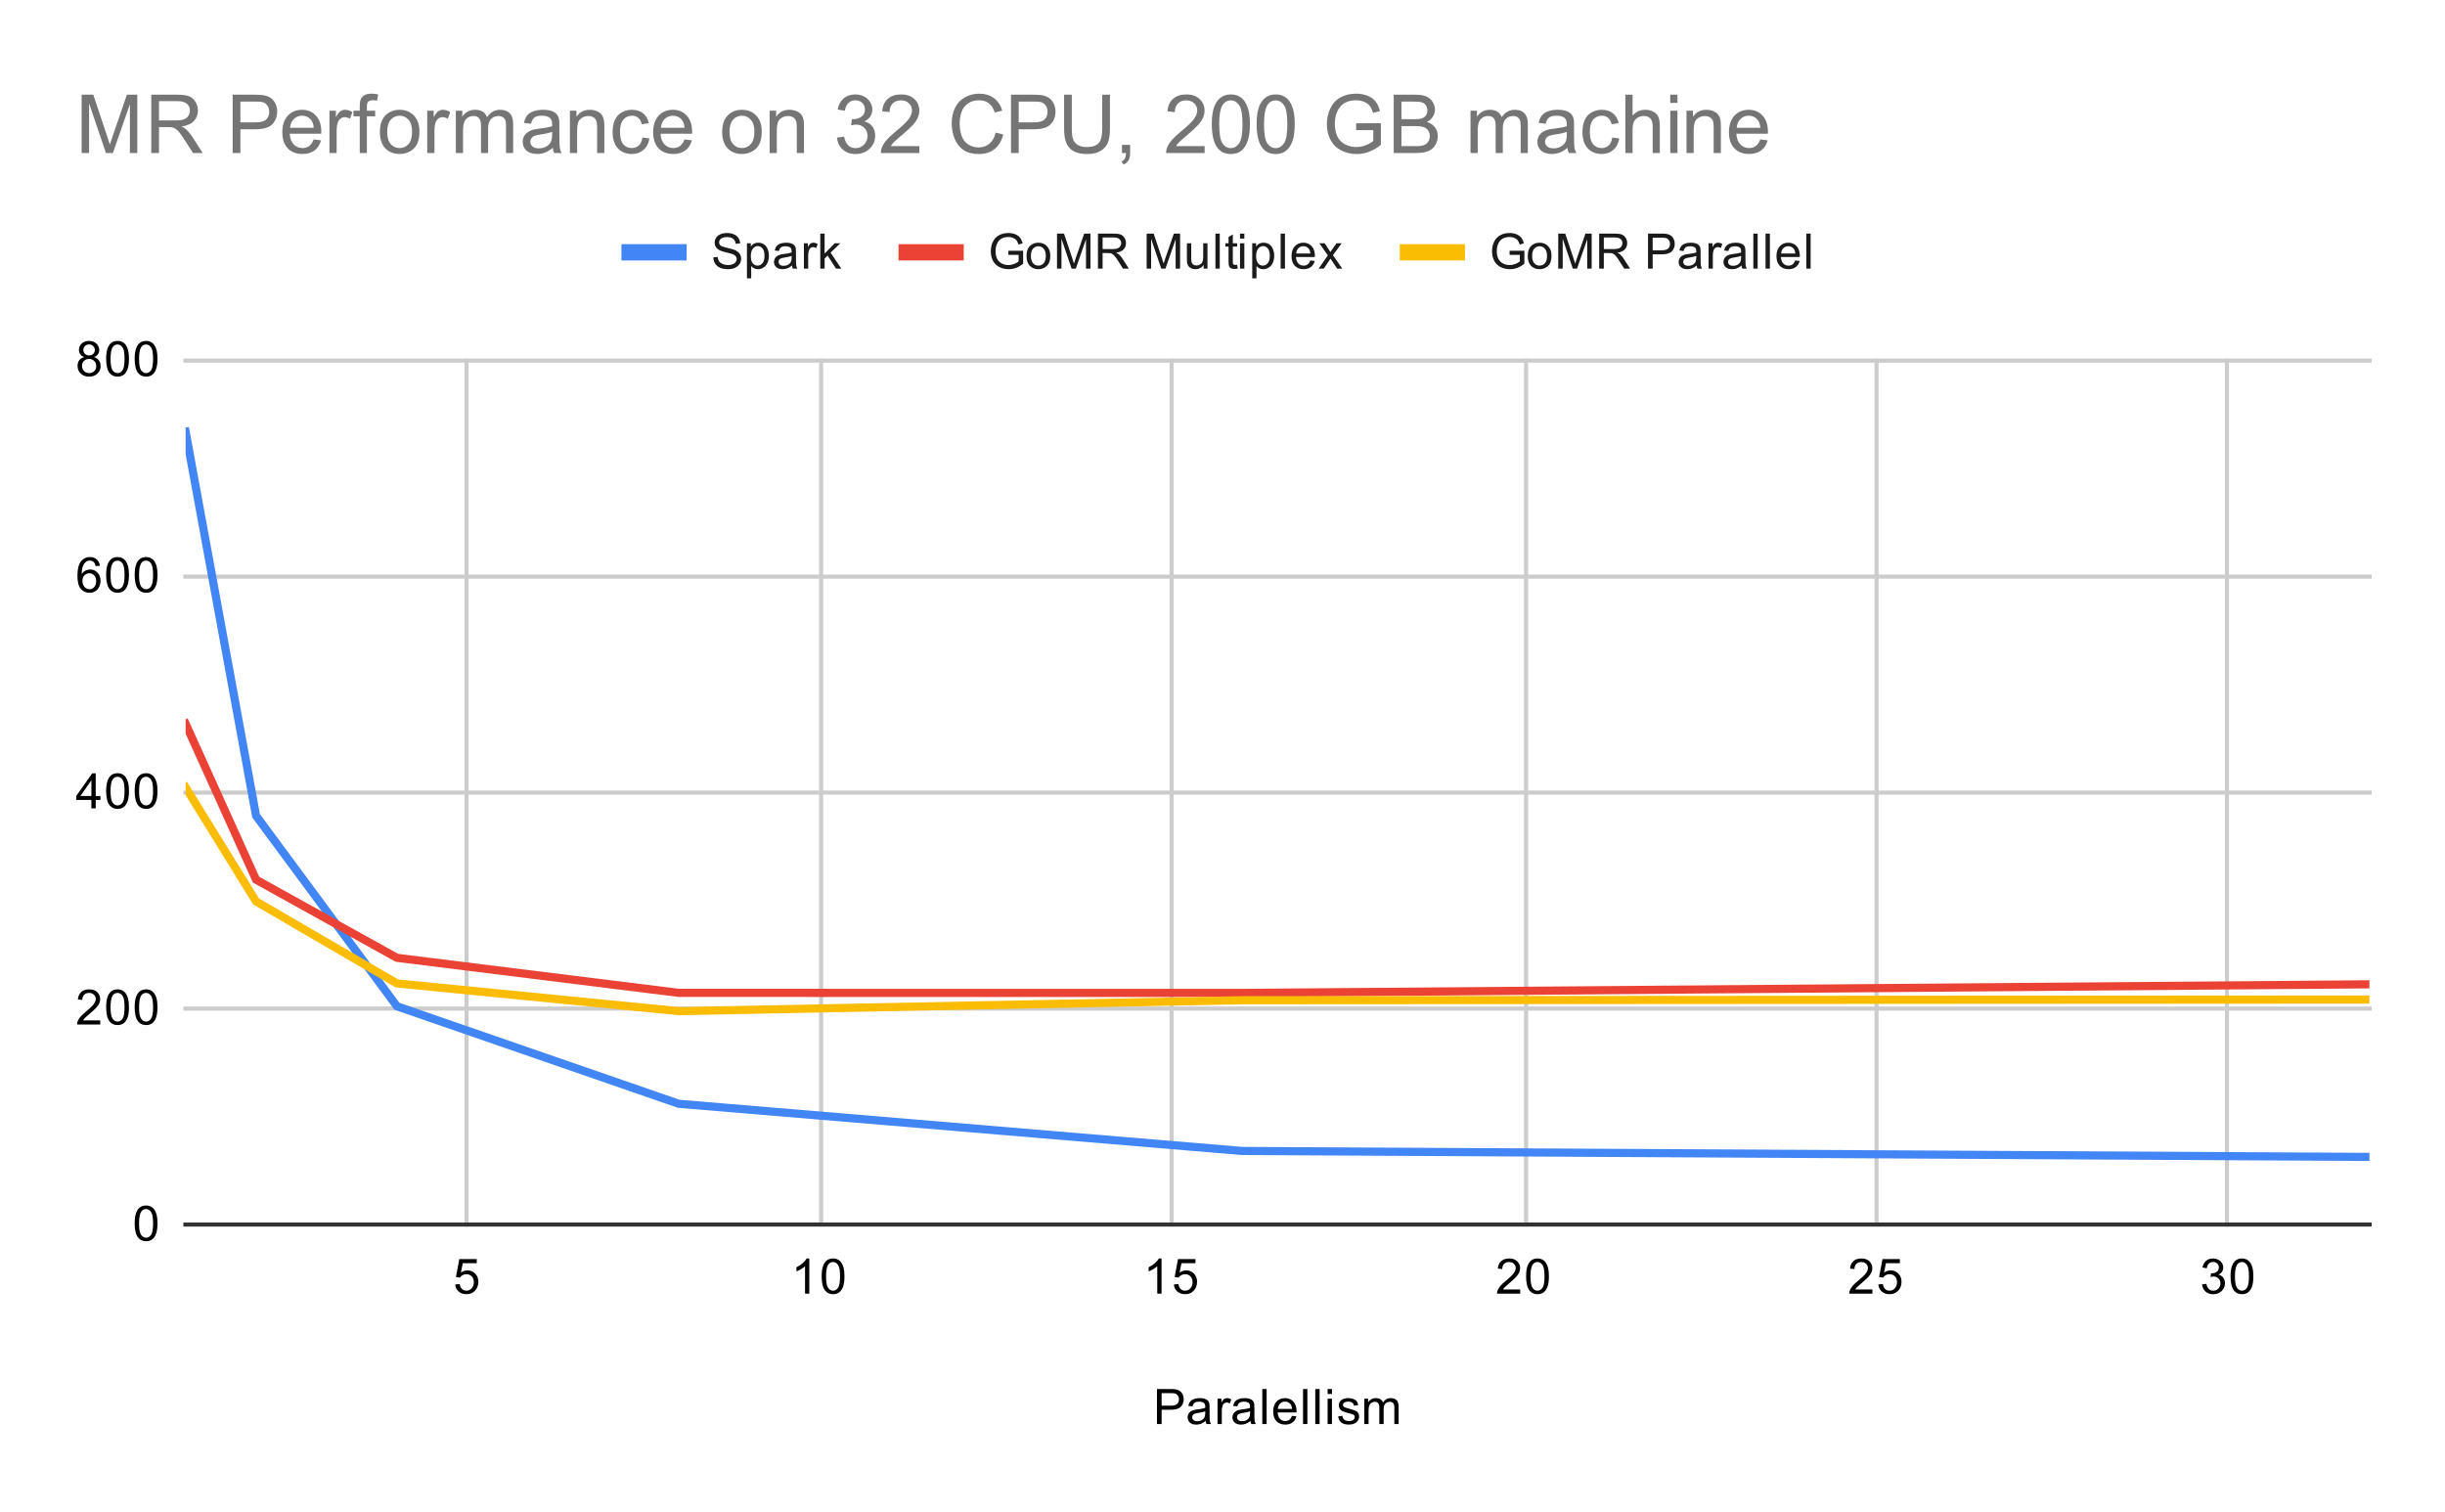 <svg version="1.1" viewBox="0.0 0.0 600.0 371.0" fill="none" stroke="none" stroke-linecap="square" stroke-miterlimit="10" width="600" height="371" xmlns:xlink="http://www.w3.org/1999/xlink" xmlns="http://www.w3.org/2000/svg"><path fill="#ffffff" d="M0 0L600.0 0L600.0 371.0L0 371.0L0 0Z" fill-rule="nonzero"/><path stroke="#cccccc" stroke-width="1.0" stroke-linecap="butt" d="M114.5 88.5L114.5 300.5" fill-rule="nonzero"/><path stroke="#cccccc" stroke-width="1.0" stroke-linecap="butt" d="M201.5 88.5L201.5 300.5" fill-rule="nonzero"/><path stroke="#cccccc" stroke-width="1.0" stroke-linecap="butt" d="M287.5 88.5L287.5 300.5" fill-rule="nonzero"/><path stroke="#cccccc" stroke-width="1.0" stroke-linecap="butt" d="M374.5 88.5L374.5 300.5" fill-rule="nonzero"/><path stroke="#cccccc" stroke-width="1.0" stroke-linecap="butt" d="M460.5 88.5L460.5 300.5" fill-rule="nonzero"/><path stroke="#cccccc" stroke-width="1.0" stroke-linecap="butt" d="M546.5 88.5L546.5 300.5" fill-rule="nonzero"/><path stroke="#333333" stroke-width="1.0" stroke-linecap="butt" d="M45.5 300.5L581.5 300.5" fill-rule="nonzero"/><path stroke="#cccccc" stroke-width="1.0" stroke-linecap="butt" d="M45.5 247.5L581.5 247.5" fill-rule="nonzero"/><path stroke="#cccccc" stroke-width="1.0" stroke-linecap="butt" d="M45.5 194.5L581.5 194.5" fill-rule="nonzero"/><path stroke="#cccccc" stroke-width="1.0" stroke-linecap="butt" d="M45.5 141.5L581.5 141.5" fill-rule="nonzero"/><path stroke="#cccccc" stroke-width="1.0" stroke-linecap="butt" d="M45.5 88.5L581.5 88.5" fill-rule="nonzero"/><clipPath id="id_0"><path d="M45.55 88.283L581.45 88.283L581.45 300.45L45.55 300.45L45.55 88.283Z" clip-rule="nonzero"/></clipPath><path stroke="#4285f4" stroke-width="2.0" stroke-linecap="butt" clip-path="url(#id_0)" d="M45.55 105.93L62.837 200.19L97.411 246.939L166.56 270.863L304.856 282.446L581.45 283.905" fill-rule="nonzero"/><path stroke="#ea4335" stroke-width="2.0" stroke-linecap="butt" clip-path="url(#id_0)" d="M45.55 177.612L62.837 215.867L97.411 235.047L166.56 243.644L304.856 243.66L581.45 241.548" fill-rule="nonzero"/><path stroke="#fbbc04" stroke-width="2.0" stroke-linecap="butt" clip-path="url(#id_0)" d="M45.55 193.236L62.837 221.205L97.411 241.329L166.56 248.132L304.856 245.449L581.45 245.283" fill-rule="nonzero"/><path fill="#000000" fill-opacity="0.0" clip-path="url(#id_0)" d="M48.55 105.93C48.55 107.587 47.207 108.93 45.55 108.93C43.893 108.93 42.55 107.587 42.55 105.93C42.55 104.273 43.893 102.93 45.55 102.93C47.207 102.93 48.55 104.273 48.55 105.93Z" fill-rule="nonzero"/><path fill="#000000" fill-opacity="0.0" clip-path="url(#id_0)" d="M65.837 200.19C65.837 201.846 64.494 203.19 62.837 203.19C61.18 203.19 59.837 201.846 59.837 200.19C59.837 198.533 61.18 197.19 62.837 197.19C64.494 197.19 65.837 198.533 65.837 200.19Z" fill-rule="nonzero"/><path fill="#000000" fill-opacity="0.0" clip-path="url(#id_0)" d="M100.411 246.939C100.411 248.595 99.068 249.939 97.411 249.939C95.754 249.939 94.411 248.595 94.411 246.939C94.411 245.282 95.754 243.939 97.411 243.939C99.068 243.939 100.411 245.282 100.411 246.939Z" fill-rule="nonzero"/><path fill="#000000" fill-opacity="0.0" clip-path="url(#id_0)" d="M169.56 270.863C169.56 272.519 168.217 273.863 166.56 273.863C164.903 273.863 163.56 272.519 163.56 270.863C163.56 269.206 164.903 267.863 166.56 267.863C168.217 267.863 169.56 269.206 169.56 270.863Z" fill-rule="nonzero"/><path fill="#000000" fill-opacity="0.0" clip-path="url(#id_0)" d="M307.856 282.446C307.856 284.103 306.513 285.446 304.856 285.446C303.2 285.446 301.856 284.103 301.856 282.446C301.856 280.789 303.2 279.446 304.856 279.446C306.513 279.446 307.856 280.789 307.856 282.446Z" fill-rule="nonzero"/><path fill="#000000" fill-opacity="0.0" clip-path="url(#id_0)" d="M584.45 283.905C584.45 285.562 583.107 286.905 581.45 286.905C579.793 286.905 578.45 285.562 578.45 283.905C578.45 282.248 579.793 280.905 581.45 280.905C583.107 280.905 584.45 282.248 584.45 283.905Z" fill-rule="nonzero"/><path fill="#000000" fill-opacity="0.0" clip-path="url(#id_0)" d="M48.55 177.612C48.55 179.269 47.207 180.612 45.55 180.612C43.893 180.612 42.55 179.269 42.55 177.612C42.55 175.955 43.893 174.612 45.55 174.612C47.207 174.612 48.55 175.955 48.55 177.612Z" fill-rule="nonzero"/><path fill="#000000" fill-opacity="0.0" clip-path="url(#id_0)" d="M65.837 215.867C65.837 217.524 64.494 218.867 62.837 218.867C61.18 218.867 59.837 217.524 59.837 215.867C59.837 214.21 61.18 212.867 62.837 212.867C64.494 212.867 65.837 214.21 65.837 215.867Z" fill-rule="nonzero"/><path fill="#000000" fill-opacity="0.0" clip-path="url(#id_0)" d="M100.411 235.047C100.411 236.704 99.068 238.047 97.411 238.047C95.754 238.047 94.411 236.704 94.411 235.047C94.411 233.39 95.754 232.047 97.411 232.047C99.068 232.047 100.411 233.39 100.411 235.047Z" fill-rule="nonzero"/><path fill="#000000" fill-opacity="0.0" clip-path="url(#id_0)" d="M169.56 243.644C169.56 245.301 168.217 246.644 166.56 246.644C164.903 246.644 163.56 245.301 163.56 243.644C163.56 241.988 164.903 240.644 166.56 240.644C168.217 240.644 169.56 241.988 169.56 243.644Z" fill-rule="nonzero"/><path fill="#000000" fill-opacity="0.0" clip-path="url(#id_0)" d="M307.856 243.66C307.856 245.317 306.513 246.66 304.856 246.66C303.2 246.66 301.856 245.317 301.856 243.66C301.856 242.003 303.2 240.66 304.856 240.66C306.513 240.66 307.856 242.003 307.856 243.66Z" fill-rule="nonzero"/><path fill="#000000" fill-opacity="0.0" clip-path="url(#id_0)" d="M584.45 241.548C584.45 243.205 583.107 244.548 581.45 244.548C579.793 244.548 578.45 243.205 578.45 241.548C578.45 239.891 579.793 238.548 581.45 238.548C583.107 238.548 584.45 239.891 584.45 241.548Z" fill-rule="nonzero"/><path fill="#000000" fill-opacity="0.0" clip-path="url(#id_0)" d="M48.55 193.236C48.55 194.893 47.207 196.236 45.55 196.236C43.893 196.236 42.55 194.893 42.55 193.236C42.55 191.579 43.893 190.236 45.55 190.236C47.207 190.236 48.55 191.579 48.55 193.236Z" fill-rule="nonzero"/><path fill="#000000" fill-opacity="0.0" clip-path="url(#id_0)" d="M65.837 221.205C65.837 222.862 64.494 224.205 62.837 224.205C61.18 224.205 59.837 222.862 59.837 221.205C59.837 219.548 61.18 218.205 62.837 218.205C64.494 218.205 65.837 219.548 65.837 221.205Z" fill-rule="nonzero"/><path fill="#000000" fill-opacity="0.0" clip-path="url(#id_0)" d="M100.411 241.329C100.411 242.986 99.068 244.329 97.411 244.329C95.754 244.329 94.411 242.986 94.411 241.329C94.411 239.673 95.754 238.329 97.411 238.329C99.068 238.329 100.411 239.673 100.411 241.329Z" fill-rule="nonzero"/><path fill="#000000" fill-opacity="0.0" clip-path="url(#id_0)" d="M169.56 248.132C169.56 249.789 168.217 251.132 166.56 251.132C164.903 251.132 163.56 249.789 163.56 248.132C163.56 246.476 164.903 245.132 166.56 245.132C168.217 245.132 169.56 246.476 169.56 248.132Z" fill-rule="nonzero"/><path fill="#000000" fill-opacity="0.0" clip-path="url(#id_0)" d="M307.856 245.449C307.856 247.106 306.513 248.449 304.856 248.449C303.2 248.449 301.856 247.106 301.856 245.449C301.856 243.792 303.2 242.449 304.856 242.449C306.513 242.449 307.856 243.792 307.856 245.449Z" fill-rule="nonzero"/><path fill="#000000" fill-opacity="0.0" clip-path="url(#id_0)" d="M584.45 245.283C584.45 246.94 583.107 248.283 581.45 248.283C579.793 248.283 578.45 246.94 578.45 245.283C578.45 243.627 579.793 242.283 581.45 242.283C583.107 242.283 584.45 243.627 584.45 245.283Z" fill-rule="nonzero"/><path fill="#000000" d="M283.922 349.45L283.922 340.856L287.172 340.856Q288.016 340.856 288.469 340.934Q289.109 341.044 289.531 341.341Q289.969 341.637 290.219 342.169Q290.484 342.7 290.484 343.341Q290.484 344.434 289.781 345.2Q289.094 345.95 287.266 345.95L285.062 345.95L285.062 349.45L283.922 349.45ZM285.062 344.95L287.281 344.95Q288.391 344.95 288.844 344.544Q289.312 344.122 289.312 343.372Q289.312 342.841 289.031 342.466Q288.766 342.075 288.328 341.95Q288.031 341.872 287.266 341.872L285.062 341.872L285.062 344.95ZM295.859 348.684Q295.266 349.184 294.719 349.387Q294.188 349.591 293.562 349.591Q292.531 349.591 291.984 349.091Q291.438 348.591 291.438 347.809Q291.438 347.356 291.641 346.981Q291.844 346.591 292.188 346.372Q292.531 346.137 292.953 346.028Q293.25 345.934 293.891 345.856Q295.156 345.716 295.766 345.497Q295.766 345.278 295.766 345.231Q295.766 344.575 295.469 344.309Q295.062 343.966 294.266 343.966Q293.531 343.966 293.172 344.231Q292.812 344.481 292.641 345.137L291.609 344.997Q291.75 344.341 292.078 343.934Q292.406 343.528 293.016 343.309Q293.625 343.091 294.422 343.091Q295.219 343.091 295.719 343.278Q296.219 343.466 296.453 343.747Q296.688 344.028 296.781 344.466Q296.828 344.731 296.828 345.434L296.828 346.841Q296.828 348.309 296.891 348.7Q296.969 349.091 297.172 349.45L296.062 349.45Q295.906 349.122 295.859 348.684ZM295.766 346.325Q295.188 346.559 294.047 346.731Q293.391 346.825 293.125 346.95Q292.859 347.059 292.703 347.278Q292.562 347.497 292.562 347.778Q292.562 348.2 292.875 348.481Q293.203 348.762 293.812 348.762Q294.422 348.762 294.891 348.497Q295.375 348.231 295.594 347.762Q295.766 347.403 295.766 346.716L295.766 346.325ZM298.781 349.45L298.781 343.231L299.734 343.231L299.734 344.169Q300.094 343.512 300.391 343.309Q300.703 343.091 301.078 343.091Q301.609 343.091 302.156 343.419L301.797 344.403Q301.406 344.169 301.031 344.169Q300.672 344.169 300.391 344.387Q300.125 344.591 300.016 344.966Q299.828 345.528 299.828 346.184L299.828 349.45L298.781 349.45ZM306.859 348.684Q306.266 349.184 305.719 349.387Q305.188 349.591 304.562 349.591Q303.531 349.591 302.984 349.091Q302.438 348.591 302.438 347.809Q302.438 347.356 302.641 346.981Q302.844 346.591 303.188 346.372Q303.531 346.137 303.953 346.028Q304.25 345.934 304.891 345.856Q306.156 345.716 306.766 345.497Q306.766 345.278 306.766 345.231Q306.766 344.575 306.469 344.309Q306.062 343.966 305.266 343.966Q304.531 343.966 304.172 344.231Q303.812 344.481 303.641 345.137L302.609 344.997Q302.75 344.341 303.078 343.934Q303.406 343.528 304.016 343.309Q304.625 343.091 305.422 343.091Q306.219 343.091 306.719 343.278Q307.219 343.466 307.453 343.747Q307.688 344.028 307.781 344.466Q307.828 344.731 307.828 345.434L307.828 346.841Q307.828 348.309 307.891 348.7Q307.969 349.091 308.172 349.45L307.062 349.45Q306.906 349.122 306.859 348.684ZM306.766 346.325Q306.188 346.559 305.047 346.731Q304.391 346.825 304.125 346.95Q303.859 347.059 303.703 347.278Q303.562 347.497 303.562 347.778Q303.562 348.2 303.875 348.481Q304.203 348.762 304.812 348.762Q305.422 348.762 305.891 348.497Q306.375 348.231 306.594 347.762Q306.766 347.403 306.766 346.716L306.766 346.325ZM309.766 349.45L309.766 340.856L310.828 340.856L310.828 349.45L309.766 349.45ZM317.047 347.45L318.141 347.575Q317.891 348.528 317.188 349.059Q316.484 349.591 315.406 349.591Q314.047 349.591 313.234 348.747Q312.438 347.903 312.438 346.387Q312.438 344.825 313.25 343.966Q314.062 343.091 315.344 343.091Q316.594 343.091 317.375 343.934Q318.172 344.778 318.172 346.325Q318.172 346.419 318.172 346.606L313.531 346.606Q313.594 347.637 314.109 348.184Q314.625 348.716 315.406 348.716Q315.984 348.716 316.391 348.419Q316.812 348.106 317.047 347.45ZM313.594 345.747L317.062 345.747Q317.0 344.95 316.672 344.559Q316.156 343.95 315.359 343.95Q314.625 343.95 314.125 344.434Q313.641 344.919 313.594 345.747ZM319.766 349.45L319.766 340.856L320.828 340.856L320.828 349.45L319.766 349.45ZM322.766 349.45L322.766 340.856L323.828 340.856L323.828 349.45L322.766 349.45ZM325.797 342.075L325.797 340.856L326.859 340.856L326.859 342.075L325.797 342.075ZM325.797 349.45L325.797 343.231L326.859 343.231L326.859 349.45L325.797 349.45ZM328.375 347.591L329.406 347.434Q329.5 348.059 329.891 348.387Q330.297 348.716 331.031 348.716Q331.75 348.716 332.094 348.434Q332.453 348.137 332.453 347.731Q332.453 347.372 332.141 347.169Q331.922 347.028 331.062 346.809Q329.906 346.512 329.453 346.309Q329.016 346.091 328.781 345.716Q328.547 345.341 328.547 344.872Q328.547 344.466 328.734 344.106Q328.922 343.747 329.25 343.512Q329.5 343.341 329.922 343.216Q330.344 343.091 330.844 343.091Q331.562 343.091 332.109 343.309Q332.672 343.512 332.938 343.872Q333.203 344.231 333.297 344.825L332.266 344.966Q332.203 344.497 331.859 344.231Q331.531 343.95 330.906 343.95Q330.188 343.95 329.875 344.2Q329.562 344.434 329.562 344.762Q329.562 344.966 329.688 345.122Q329.828 345.294 330.094 345.403Q330.25 345.466 331.031 345.669Q332.156 345.981 332.594 346.169Q333.031 346.356 333.281 346.716Q333.531 347.075 333.531 347.622Q333.531 348.153 333.219 348.622Q332.922 349.075 332.344 349.341Q331.766 349.591 331.031 349.591Q329.812 349.591 329.172 349.091Q328.547 348.575 328.375 347.591ZM334.797 349.45L334.797 343.231L335.734 343.231L335.734 344.106Q336.031 343.637 336.516 343.372Q337.0 343.091 337.625 343.091Q338.312 343.091 338.75 343.372Q339.203 343.653 339.375 344.169Q340.125 343.091 341.297 343.091Q342.234 343.091 342.719 343.606Q343.219 344.106 343.219 345.184L343.219 349.45L342.172 349.45L342.172 345.528Q342.172 344.903 342.062 344.622Q341.969 344.341 341.703 344.169Q341.438 343.997 341.062 343.997Q340.406 343.997 339.969 344.434Q339.547 344.872 339.547 345.841L339.547 349.45L338.484 349.45L338.484 345.403Q338.484 344.7 338.219 344.356Q337.969 343.997 337.391 343.997Q336.938 343.997 336.562 344.231Q336.188 344.466 336.016 344.919Q335.844 345.372 335.844 346.216L335.844 349.45L334.797 349.45Z" fill-rule="nonzero"/><path fill="#000000" d="M33.05 300.216Q33.05 298.684 33.362 297.762Q33.675 296.825 34.284 296.325Q34.909 295.825 35.847 295.825Q36.534 295.825 37.05 296.106Q37.581 296.387 37.925 296.919Q38.269 297.434 38.456 298.184Q38.644 298.934 38.644 300.216Q38.644 301.731 38.331 302.653Q38.034 303.575 37.409 304.091Q36.8 304.591 35.847 304.591Q34.612 304.591 33.894 303.7Q33.05 302.637 33.05 300.216ZM34.128 300.216Q34.128 302.325 34.628 303.028Q35.128 303.731 35.847 303.731Q36.581 303.731 37.066 303.028Q37.566 302.325 37.566 300.216Q37.566 298.091 37.066 297.403Q36.581 296.7 35.831 296.7Q35.112 296.7 34.675 297.309Q34.128 298.091 34.128 300.216Z" fill-rule="nonzero"/><path fill="#000000" d="M24.597 250.393L24.597 251.408L18.909 251.408Q18.909 251.033 19.034 250.674Q19.253 250.096 19.722 249.533Q20.206 248.971 21.113 248.236Q22.519 247.08 23.003 246.408Q23.503 245.736 23.503 245.143Q23.503 244.518 23.05 244.096Q22.597 243.658 21.878 243.658Q21.113 243.658 20.659 244.111Q20.206 244.565 20.191 245.377L19.113 245.268Q19.222 244.049 19.941 243.424Q20.675 242.783 21.909 242.783Q23.144 242.783 23.863 243.471Q24.581 244.158 24.581 245.174Q24.581 245.69 24.363 246.19Q24.159 246.674 23.659 247.236Q23.175 247.783 22.05 248.736Q21.097 249.533 20.816 249.83Q20.55 250.111 20.378 250.393L24.597 250.393ZM26.05 247.174Q26.05 245.643 26.363 244.721Q26.675 243.783 27.284 243.283Q27.909 242.783 28.847 242.783Q29.534 242.783 30.05 243.065Q30.581 243.346 30.925 243.877Q31.269 244.393 31.456 245.143Q31.644 245.893 31.644 247.174Q31.644 248.69 31.331 249.611Q31.034 250.533 30.409 251.049Q29.8 251.549 28.847 251.549Q27.613 251.549 26.894 250.658Q26.05 249.596 26.05 247.174ZM27.128 247.174Q27.128 249.283 27.628 249.986Q28.128 250.69 28.847 250.69Q29.581 250.69 30.066 249.986Q30.566 249.283 30.566 247.174Q30.566 245.049 30.066 244.361Q29.581 243.658 28.831 243.658Q28.113 243.658 27.675 244.268Q27.128 245.049 27.128 247.174ZM33.05 247.174Q33.05 245.643 33.362 244.721Q33.675 243.783 34.284 243.283Q34.909 242.783 35.847 242.783Q36.534 242.783 37.05 243.065Q37.581 243.346 37.925 243.877Q38.269 244.393 38.456 245.143Q38.644 245.893 38.644 247.174Q38.644 248.69 38.331 249.611Q38.034 250.533 37.409 251.049Q36.8 251.549 35.847 251.549Q34.612 251.549 33.894 250.658Q33.05 249.596 33.05 247.174ZM34.128 247.174Q34.128 249.283 34.628 249.986Q35.128 250.69 35.847 250.69Q36.581 250.69 37.066 249.986Q37.566 249.283 37.566 247.174Q37.566 245.049 37.066 244.361Q36.581 243.658 35.831 243.658Q35.112 243.658 34.675 244.268Q34.128 245.049 34.128 247.174Z" fill-rule="nonzero"/><path fill="#000000" d="M22.425 198.367L22.425 196.304L18.706 196.304L18.706 195.335L22.628 189.773L23.488 189.773L23.488 195.335L24.644 195.335L24.644 196.304L23.488 196.304L23.488 198.367L22.425 198.367ZM22.425 195.335L22.425 191.476L19.738 195.335L22.425 195.335ZM26.05 194.132Q26.05 192.601 26.363 191.679Q26.675 190.742 27.284 190.242Q27.909 189.742 28.847 189.742Q29.534 189.742 30.05 190.023Q30.581 190.304 30.925 190.835Q31.269 191.351 31.456 192.101Q31.644 192.851 31.644 194.132Q31.644 195.648 31.331 196.57Q31.034 197.492 30.409 198.007Q29.8 198.507 28.847 198.507Q27.613 198.507 26.894 197.617Q26.05 196.554 26.05 194.132ZM27.128 194.132Q27.128 196.242 27.628 196.945Q28.128 197.648 28.847 197.648Q29.581 197.648 30.066 196.945Q30.566 196.242 30.566 194.132Q30.566 192.007 30.066 191.32Q29.581 190.617 28.831 190.617Q28.113 190.617 27.675 191.226Q27.128 192.007 27.128 194.132ZM33.05 194.132Q33.05 192.601 33.362 191.679Q33.675 190.742 34.284 190.242Q34.909 189.742 35.847 189.742Q36.534 189.742 37.05 190.023Q37.581 190.304 37.925 190.835Q38.269 191.351 38.456 192.101Q38.644 192.851 38.644 194.132Q38.644 195.648 38.331 196.57Q38.034 197.492 37.409 198.007Q36.8 198.507 35.847 198.507Q34.612 198.507 33.894 197.617Q33.05 196.554 33.05 194.132ZM34.128 194.132Q34.128 196.242 34.628 196.945Q35.128 197.648 35.847 197.648Q36.581 197.648 37.066 196.945Q37.566 196.242 37.566 194.132Q37.566 192.007 37.066 191.32Q36.581 190.617 35.831 190.617Q35.112 190.617 34.675 191.226Q34.128 192.007 34.128 194.132Z" fill-rule="nonzero"/><path fill="#000000" d="M24.519 138.841L23.472 138.919Q23.331 138.294 23.081 138.012Q22.644 137.559 22.019 137.559Q21.519 137.559 21.128 137.841Q20.644 138.216 20.347 138.919Q20.066 139.606 20.05 140.887Q20.425 140.309 20.972 140.028Q21.534 139.747 22.144 139.747Q23.191 139.747 23.925 140.528Q24.675 141.309 24.675 142.528Q24.675 143.341 24.316 144.044Q23.972 144.731 23.363 145.106Q22.753 145.466 21.988 145.466Q20.659 145.466 19.831 144.497Q19.003 143.528 19.003 141.309Q19.003 138.809 19.925 137.684Q20.722 136.7 22.081 136.7Q23.097 136.7 23.738 137.278Q24.394 137.841 24.519 138.841ZM20.222 142.544Q20.222 143.091 20.441 143.591Q20.675 144.075 21.081 144.341Q21.503 144.606 21.972 144.606Q22.628 144.606 23.113 144.075Q23.597 143.528 23.597 142.606Q23.597 141.716 23.113 141.2Q22.644 140.684 21.925 140.684Q21.206 140.684 20.706 141.2Q20.222 141.716 20.222 142.544ZM26.05 141.091Q26.05 139.559 26.363 138.637Q26.675 137.7 27.284 137.2Q27.909 136.7 28.847 136.7Q29.534 136.7 30.05 136.981Q30.581 137.262 30.925 137.794Q31.269 138.309 31.456 139.059Q31.644 139.809 31.644 141.091Q31.644 142.606 31.331 143.528Q31.034 144.45 30.409 144.966Q29.8 145.466 28.847 145.466Q27.613 145.466 26.894 144.575Q26.05 143.512 26.05 141.091ZM27.128 141.091Q27.128 143.2 27.628 143.903Q28.128 144.606 28.847 144.606Q29.581 144.606 30.066 143.903Q30.566 143.2 30.566 141.091Q30.566 138.966 30.066 138.278Q29.581 137.575 28.831 137.575Q28.113 137.575 27.675 138.184Q27.128 138.966 27.128 141.091ZM33.05 141.091Q33.05 139.559 33.362 138.637Q33.675 137.7 34.284 137.2Q34.909 136.7 35.847 136.7Q36.534 136.7 37.05 136.981Q37.581 137.262 37.925 137.794Q38.269 138.309 38.456 139.059Q38.644 139.809 38.644 141.091Q38.644 142.606 38.331 143.528Q38.034 144.45 37.409 144.966Q36.8 145.466 35.847 145.466Q34.612 145.466 33.894 144.575Q33.05 143.512 33.05 141.091ZM34.128 141.091Q34.128 143.2 34.628 143.903Q35.128 144.606 35.847 144.606Q36.581 144.606 37.066 143.903Q37.566 143.2 37.566 141.091Q37.566 138.966 37.066 138.278Q36.581 137.575 35.831 137.575Q35.112 137.575 34.675 138.184Q34.128 138.966 34.128 141.091Z" fill-rule="nonzero"/><path fill="#000000" d="M20.675 87.627Q20.019 87.377 19.691 86.94Q19.378 86.486 19.378 85.877Q19.378 84.94 20.05 84.299Q20.738 83.658 21.847 83.658Q22.972 83.658 23.659 84.315Q24.347 84.971 24.347 85.908Q24.347 86.502 24.034 86.94Q23.722 87.377 23.081 87.627Q23.878 87.877 24.284 88.455Q24.691 89.033 24.691 89.83Q24.691 90.924 23.909 91.674Q23.144 92.424 21.863 92.424Q20.597 92.424 19.816 91.674Q19.034 90.924 19.034 89.799Q19.034 88.955 19.456 88.393Q19.894 87.83 20.675 87.627ZM20.456 85.83Q20.456 86.44 20.847 86.83Q21.253 87.221 21.878 87.221Q22.488 87.221 22.878 86.846Q23.269 86.455 23.269 85.893Q23.269 85.315 22.863 84.924Q22.456 84.518 21.863 84.518Q21.253 84.518 20.847 84.908Q20.456 85.299 20.456 85.83ZM20.128 89.799Q20.128 90.252 20.331 90.674Q20.55 91.096 20.972 91.33Q21.394 91.565 21.878 91.565Q22.628 91.565 23.113 91.08Q23.613 90.596 23.613 89.846Q23.613 89.08 23.113 88.58Q22.613 88.08 21.847 88.08Q21.097 88.08 20.613 88.58Q20.128 89.065 20.128 89.799ZM26.05 88.049Q26.05 86.518 26.363 85.596Q26.675 84.658 27.284 84.158Q27.909 83.658 28.847 83.658Q29.534 83.658 30.05 83.94Q30.581 84.221 30.925 84.752Q31.269 85.268 31.456 86.018Q31.644 86.768 31.644 88.049Q31.644 89.565 31.331 90.486Q31.034 91.408 30.409 91.924Q29.8 92.424 28.847 92.424Q27.613 92.424 26.894 91.533Q26.05 90.471 26.05 88.049ZM27.128 88.049Q27.128 90.158 27.628 90.861Q28.128 91.565 28.847 91.565Q29.581 91.565 30.066 90.861Q30.566 90.158 30.566 88.049Q30.566 85.924 30.066 85.236Q29.581 84.533 28.831 84.533Q28.113 84.533 27.675 85.143Q27.128 85.924 27.128 88.049ZM33.05 88.049Q33.05 86.518 33.362 85.596Q33.675 84.658 34.284 84.158Q34.909 83.658 35.847 83.658Q36.534 83.658 37.05 83.94Q37.581 84.221 37.925 84.752Q38.269 85.268 38.456 86.018Q38.644 86.768 38.644 88.049Q38.644 89.565 38.331 90.486Q38.034 91.408 37.409 91.924Q36.8 92.424 35.847 92.424Q34.612 92.424 33.894 91.533Q33.05 90.471 33.05 88.049ZM34.128 88.049Q34.128 90.158 34.628 90.861Q35.128 91.565 35.847 91.565Q36.581 91.565 37.066 90.861Q37.566 90.158 37.566 88.049Q37.566 85.924 37.066 85.236Q36.581 84.533 35.831 84.533Q35.112 84.533 34.675 85.143Q34.128 85.924 34.128 88.049Z" fill-rule="nonzero"/><path fill="#000000" d="M111.698 315.2L112.808 315.106Q112.933 315.919 113.37 316.325Q113.823 316.731 114.464 316.731Q115.214 316.731 115.745 316.153Q116.277 315.575 116.277 314.637Q116.277 313.731 115.761 313.216Q115.261 312.684 114.433 312.684Q113.933 312.684 113.511 312.919Q113.105 313.153 112.87 313.512L111.886 313.387L112.714 308.981L116.995 308.981L116.995 309.981L113.558 309.981L113.105 312.294Q113.87 311.747 114.714 311.747Q115.839 311.747 116.605 312.528Q117.386 313.309 117.386 314.544Q117.386 315.7 116.714 316.559Q115.886 317.591 114.464 317.591Q113.292 317.591 112.542 316.934Q111.808 316.278 111.698 315.2Z" fill-rule="nonzero"/><path fill="#000000" d="M198.603 317.45L197.556 317.45L197.556 310.731Q197.165 311.091 196.54 311.466Q195.931 311.825 195.446 311.997L195.446 310.981Q196.321 310.559 196.978 309.981Q197.649 309.387 197.931 308.825L198.603 308.825L198.603 317.45ZM201.634 313.216Q201.634 311.684 201.946 310.762Q202.259 309.825 202.868 309.325Q203.493 308.825 204.431 308.825Q205.118 308.825 205.634 309.106Q206.165 309.387 206.509 309.919Q206.853 310.434 207.04 311.184Q207.228 311.934 207.228 313.216Q207.228 314.731 206.915 315.653Q206.618 316.575 205.993 317.091Q205.384 317.591 204.431 317.591Q203.196 317.591 202.478 316.7Q201.634 315.637 201.634 313.216ZM202.712 313.216Q202.712 315.325 203.212 316.028Q203.712 316.731 204.431 316.731Q205.165 316.731 205.649 316.028Q206.149 315.325 206.149 313.216Q206.149 311.091 205.649 310.403Q205.165 309.7 204.415 309.7Q203.696 309.7 203.259 310.309Q202.712 311.091 202.712 313.216Z" fill-rule="nonzero"/><path fill="#000000" d="M285.038 317.45L283.991 317.45L283.991 310.731Q283.601 311.091 282.976 311.466Q282.366 311.825 281.882 311.997L281.882 310.981Q282.757 310.559 283.413 309.981Q284.085 309.387 284.366 308.825L285.038 308.825L285.038 317.45ZM288.069 315.2L289.179 315.106Q289.304 315.919 289.741 316.325Q290.194 316.731 290.835 316.731Q291.585 316.731 292.116 316.153Q292.647 315.575 292.647 314.637Q292.647 313.731 292.132 313.216Q291.632 312.684 290.804 312.684Q290.304 312.684 289.882 312.919Q289.476 313.153 289.241 313.512L288.257 313.387L289.085 308.981L293.366 308.981L293.366 309.981L289.929 309.981L289.476 312.294Q290.241 311.747 291.085 311.747Q292.21 311.747 292.976 312.528Q293.757 313.309 293.757 314.544Q293.757 315.7 293.085 316.559Q292.257 317.591 290.835 317.591Q289.663 317.591 288.913 316.934Q288.179 316.278 288.069 315.2Z" fill-rule="nonzero"/><path fill="#000000" d="M373.052 316.434L373.052 317.45L367.364 317.45Q367.364 317.075 367.489 316.716Q367.708 316.137 368.177 315.575Q368.661 315.012 369.567 314.278Q370.974 313.122 371.458 312.45Q371.958 311.778 371.958 311.184Q371.958 310.559 371.505 310.137Q371.052 309.7 370.333 309.7Q369.567 309.7 369.114 310.153Q368.661 310.606 368.645 311.419L367.567 311.309Q367.677 310.091 368.395 309.466Q369.13 308.825 370.364 308.825Q371.599 308.825 372.317 309.512Q373.036 310.2 373.036 311.216Q373.036 311.731 372.817 312.231Q372.614 312.716 372.114 313.278Q371.63 313.825 370.505 314.778Q369.552 315.575 369.27 315.872Q369.005 316.153 368.833 316.434L373.052 316.434ZM374.505 313.216Q374.505 311.684 374.817 310.762Q375.13 309.825 375.739 309.325Q376.364 308.825 377.302 308.825Q377.989 308.825 378.505 309.106Q379.036 309.387 379.38 309.919Q379.724 310.434 379.911 311.184Q380.099 311.934 380.099 313.216Q380.099 314.731 379.786 315.653Q379.489 316.575 378.864 317.091Q378.255 317.591 377.302 317.591Q376.067 317.591 375.349 316.7Q374.505 315.637 374.505 313.216ZM375.583 313.216Q375.583 315.325 376.083 316.028Q376.583 316.731 377.302 316.731Q378.036 316.731 378.52 316.028Q379.02 315.325 379.02 313.216Q379.02 311.091 378.52 310.403Q378.036 309.7 377.286 309.7Q376.567 309.7 376.13 310.309Q375.583 311.091 375.583 313.216Z" fill-rule="nonzero"/><path fill="#000000" d="M459.487 316.434L459.487 317.45L453.8 317.45Q453.8 317.075 453.925 316.716Q454.143 316.137 454.612 315.575Q455.097 315.012 456.003 314.278Q457.409 313.122 457.893 312.45Q458.393 311.778 458.393 311.184Q458.393 310.559 457.94 310.137Q457.487 309.7 456.768 309.7Q456.003 309.7 455.55 310.153Q455.097 310.606 455.081 311.419L454.003 311.309Q454.112 310.091 454.831 309.466Q455.565 308.825 456.8 308.825Q458.034 308.825 458.753 309.512Q459.472 310.2 459.472 311.216Q459.472 311.731 459.253 312.231Q459.05 312.716 458.55 313.278Q458.065 313.825 456.94 314.778Q455.987 315.575 455.706 315.872Q455.44 316.153 455.268 316.434L459.487 316.434ZM460.94 315.2L462.05 315.106Q462.175 315.919 462.612 316.325Q463.065 316.731 463.706 316.731Q464.456 316.731 464.987 316.153Q465.518 315.575 465.518 314.637Q465.518 313.731 465.003 313.216Q464.503 312.684 463.675 312.684Q463.175 312.684 462.753 312.919Q462.347 313.153 462.112 313.512L461.128 313.387L461.956 308.981L466.237 308.981L466.237 309.981L462.8 309.981L462.347 312.294Q463.112 311.747 463.956 311.747Q465.081 311.747 465.847 312.528Q466.628 313.309 466.628 314.544Q466.628 315.7 465.956 316.559Q465.128 317.591 463.706 317.591Q462.534 317.591 461.784 316.934Q461.05 316.278 460.94 315.2Z" fill-rule="nonzero"/><path fill="#000000" d="M540.376 315.184L541.438 315.044Q541.61 315.934 542.048 316.341Q542.485 316.731 543.11 316.731Q543.86 316.731 544.376 316.216Q544.891 315.7 544.891 314.934Q544.891 314.216 544.407 313.747Q543.938 313.262 543.204 313.262Q542.907 313.262 542.454 313.387L542.579 312.45Q542.688 312.466 542.751 312.466Q543.423 312.466 543.954 312.122Q544.501 311.762 544.501 311.028Q544.501 310.45 544.11 310.075Q543.72 309.684 543.095 309.684Q542.485 309.684 542.063 310.075Q541.657 310.466 541.548 311.231L540.485 311.044Q540.673 309.997 541.36 309.419Q542.048 308.825 543.063 308.825Q543.766 308.825 544.36 309.137Q544.954 309.434 545.266 309.95Q545.579 310.466 545.579 311.059Q545.579 311.606 545.282 312.075Q544.985 312.528 544.407 312.794Q545.157 312.966 545.579 313.528Q546.001 314.075 546.001 314.919Q546.001 316.044 545.173 316.825Q544.36 317.606 543.11 317.606Q541.985 317.606 541.235 316.934Q540.485 316.247 540.376 315.184ZM547.376 313.216Q547.376 311.684 547.688 310.762Q548.001 309.825 548.61 309.325Q549.235 308.825 550.173 308.825Q550.86 308.825 551.376 309.106Q551.907 309.387 552.251 309.919Q552.595 310.434 552.782 311.184Q552.97 311.934 552.97 313.216Q552.97 314.731 552.657 315.653Q552.36 316.575 551.735 317.091Q551.126 317.591 550.173 317.591Q548.938 317.591 548.22 316.7Q547.376 315.637 547.376 313.216ZM548.454 313.216Q548.454 315.325 548.954 316.028Q549.454 316.731 550.173 316.731Q550.907 316.731 551.391 316.028Q551.891 315.325 551.891 313.216Q551.891 311.091 551.391 310.403Q550.907 309.7 550.157 309.7Q549.438 309.7 549.001 310.309Q548.454 311.091 548.454 313.216Z" fill-rule="nonzero"/><path stroke="#4285f4" stroke-width="4.0" stroke-linecap="butt" d="M154.5 61.917L166.5 61.917" fill-rule="nonzero"/><path fill="#1a1a1a" d="M175.047 63.151L176.109 63.057Q176.188 63.714 176.469 64.12Q176.75 64.526 177.328 64.792Q177.922 65.042 178.656 65.042Q179.297 65.042 179.797 64.854Q180.297 64.651 180.531 64.323Q180.781 63.979 180.781 63.589Q180.781 63.182 180.547 62.885Q180.312 62.573 179.781 62.37Q179.422 62.229 178.234 61.948Q177.062 61.667 176.594 61.417Q175.969 61.089 175.672 60.62Q175.375 60.135 175.375 59.542Q175.375 58.901 175.734 58.339Q176.109 57.76 176.812 57.479Q177.531 57.182 178.391 57.182Q179.344 57.182 180.078 57.495Q180.812 57.792 181.203 58.401Q181.594 58.995 181.625 59.745L180.531 59.823Q180.438 59.01 179.922 58.604Q179.422 58.182 178.438 58.182Q177.406 58.182 176.938 58.557Q176.469 58.932 176.469 59.464Q176.469 59.932 176.797 60.229Q177.125 60.526 178.5 60.839Q179.891 61.151 180.406 61.385Q181.156 61.745 181.516 62.276Q181.875 62.792 181.875 63.495Q181.875 64.182 181.484 64.792Q181.094 65.385 180.359 65.729Q179.625 66.057 178.703 66.057Q177.531 66.057 176.734 65.729Q175.953 65.385 175.5 64.698Q175.062 64.01 175.047 63.151ZM183.297 68.307L183.297 59.698L184.25 59.698L184.25 60.495Q184.594 60.026 185.016 59.792Q185.453 59.557 186.062 59.557Q186.859 59.557 187.469 59.964Q188.078 60.37 188.375 61.12Q188.688 61.87 188.688 62.76Q188.688 63.714 188.344 64.479Q188.016 65.245 187.359 65.651Q186.703 66.057 185.984 66.057Q185.453 66.057 185.031 65.839Q184.609 65.604 184.344 65.276L184.344 68.307L183.297 68.307ZM184.25 62.839Q184.25 64.042 184.734 64.62Q185.219 65.182 185.906 65.182Q186.609 65.182 187.109 64.589Q187.609 63.995 187.609 62.745Q187.609 61.557 187.125 60.979Q186.641 60.385 185.953 60.385Q185.281 60.385 184.766 61.01Q184.25 61.635 184.25 62.839ZM194.359 65.151Q193.766 65.651 193.219 65.854Q192.688 66.057 192.062 66.057Q191.031 66.057 190.484 65.557Q189.938 65.057 189.938 64.276Q189.938 63.823 190.141 63.448Q190.344 63.057 190.688 62.839Q191.031 62.604 191.453 62.495Q191.75 62.401 192.391 62.323Q193.656 62.182 194.266 61.964Q194.266 61.745 194.266 61.698Q194.266 61.042 193.969 60.776Q193.562 60.432 192.766 60.432Q192.031 60.432 191.672 60.698Q191.312 60.948 191.141 61.604L190.109 61.464Q190.25 60.807 190.578 60.401Q190.906 59.995 191.516 59.776Q192.125 59.557 192.922 59.557Q193.719 59.557 194.219 59.745Q194.719 59.932 194.953 60.214Q195.188 60.495 195.281 60.932Q195.328 61.198 195.328 61.901L195.328 63.307Q195.328 64.776 195.391 65.167Q195.469 65.557 195.672 65.917L194.562 65.917Q194.406 65.589 194.359 65.151ZM194.266 62.792Q193.688 63.026 192.547 63.198Q191.891 63.292 191.625 63.417Q191.359 63.526 191.203 63.745Q191.062 63.964 191.062 64.245Q191.062 64.667 191.375 64.948Q191.703 65.229 192.312 65.229Q192.922 65.229 193.391 64.964Q193.875 64.698 194.094 64.229Q194.266 63.87 194.266 63.182L194.266 62.792ZM197.281 65.917L197.281 59.698L198.234 59.698L198.234 60.635Q198.594 59.979 198.891 59.776Q199.203 59.557 199.578 59.557Q200.109 59.557 200.656 59.885L200.297 60.87Q199.906 60.635 199.531 60.635Q199.172 60.635 198.891 60.854Q198.625 61.057 198.516 61.432Q198.328 61.995 198.328 62.651L198.328 65.917L197.281 65.917ZM201.297 65.917L201.297 57.323L202.359 57.323L202.359 62.229L204.844 59.698L206.219 59.698L203.828 61.995L206.453 65.917L205.156 65.917L203.094 62.729L202.359 63.448L202.359 65.917L201.297 65.917Z" fill-rule="nonzero"/><path stroke="#ea4335" stroke-width="4.0" stroke-linecap="butt" d="M222.5 61.917L234.5 61.917" fill-rule="nonzero"/><path fill="#1a1a1a" d="M247.453 62.542L247.453 61.542L251.078 61.526L251.078 64.714Q250.25 65.385 249.359 65.729Q248.469 66.057 247.531 66.057Q246.266 66.057 245.219 65.526Q244.188 64.979 243.656 63.964Q243.141 62.932 243.141 61.667Q243.141 60.401 243.656 59.323Q244.188 58.229 245.172 57.714Q246.156 57.182 247.438 57.182Q248.375 57.182 249.125 57.479Q249.875 57.776 250.297 58.323Q250.734 58.854 250.953 59.729L249.938 60.01Q249.734 59.354 249.438 58.979Q249.156 58.604 248.625 58.385Q248.094 58.151 247.453 58.151Q246.672 58.151 246.094 58.385Q245.531 58.62 245.172 59.01Q244.828 59.401 244.641 59.87Q244.312 60.667 244.312 61.589Q244.312 62.745 244.703 63.526Q245.109 64.292 245.859 64.667Q246.609 65.042 247.469 65.042Q248.203 65.042 248.906 64.76Q249.609 64.464 249.969 64.151L249.969 62.542L247.453 62.542ZM251.906 62.807Q251.906 61.073 252.859 60.245Q253.656 59.557 254.812 59.557Q256.094 59.557 256.906 60.401Q257.734 61.229 257.734 62.714Q257.734 63.917 257.375 64.604Q257.016 65.292 256.312 65.682Q255.625 66.057 254.812 66.057Q253.516 66.057 252.703 65.229Q251.906 64.385 251.906 62.807ZM252.984 62.807Q252.984 63.995 253.5 64.589Q254.031 65.182 254.812 65.182Q255.609 65.182 256.125 64.589Q256.641 63.995 256.641 62.776Q256.641 61.62 256.109 61.026Q255.594 60.432 254.812 60.432Q254.031 60.432 253.5 61.026Q252.984 61.604 252.984 62.807ZM259.391 65.917L259.391 57.323L261.109 57.323L263.141 63.401Q263.422 64.26 263.547 64.682Q263.688 64.214 264.0 63.307L266.062 57.323L267.594 57.323L267.594 65.917L266.5 65.917L266.5 58.729L264.0 65.917L262.969 65.917L260.484 58.604L260.484 65.917L259.391 65.917ZM269.438 65.917L269.438 57.323L273.25 57.323Q274.406 57.323 275.0 57.557Q275.594 57.792 275.953 58.385Q276.312 58.964 276.312 59.667Q276.312 60.589 275.719 61.214Q275.125 61.839 273.891 62.01Q274.344 62.229 274.578 62.432Q275.078 62.885 275.516 63.573L277.016 65.917L275.578 65.917L274.453 64.135Q273.953 63.354 273.625 62.948Q273.312 62.542 273.047 62.385Q272.797 62.214 272.531 62.135Q272.344 62.104 271.906 62.104L270.578 62.104L270.578 65.917L269.438 65.917ZM270.578 61.12L273.031 61.12Q273.797 61.12 274.234 60.964Q274.688 60.792 274.906 60.448Q275.141 60.089 275.141 59.667Q275.141 59.057 274.688 58.667Q274.25 58.276 273.297 58.276L270.578 58.276L270.578 61.12ZM281.391 65.917L281.391 57.323L283.109 57.323L285.141 63.401Q285.422 64.26 285.547 64.682Q285.688 64.214 286.0 63.307L288.062 57.323L289.594 57.323L289.594 65.917L288.5 65.917L288.5 58.729L286.0 65.917L284.969 65.917L282.484 58.604L282.484 65.917L281.391 65.917ZM295.375 65.917L295.375 64.995Q294.641 66.057 293.391 66.057Q292.844 66.057 292.359 65.854Q291.891 65.635 291.656 65.323Q291.422 64.995 291.328 64.526Q291.266 64.229 291.266 63.542L291.266 59.698L292.328 59.698L292.328 63.151Q292.328 63.964 292.391 64.26Q292.484 64.667 292.797 64.917Q293.125 65.151 293.609 65.151Q294.078 65.151 294.484 64.917Q294.906 64.667 295.078 64.245Q295.266 63.823 295.266 63.026L295.266 59.698L296.312 59.698L296.312 65.917L295.375 65.917ZM298.266 65.917L298.266 57.323L299.328 57.323L299.328 65.917L298.266 65.917ZM303.594 64.979L303.75 65.901Q303.297 65.995 302.953 65.995Q302.375 65.995 302.062 65.823Q301.75 65.635 301.609 65.339Q301.484 65.042 301.484 64.089L301.484 60.51L300.719 60.51L300.719 59.698L301.484 59.698L301.484 58.151L302.531 57.526L302.531 59.698L303.594 59.698L303.594 60.51L302.531 60.51L302.531 64.151Q302.531 64.604 302.578 64.729Q302.641 64.854 302.766 64.932Q302.891 65.01 303.125 65.01Q303.312 65.01 303.594 64.979ZM304.297 58.542L304.297 57.323L305.359 57.323L305.359 58.542L304.297 58.542ZM304.297 65.917L304.297 59.698L305.359 59.698L305.359 65.917L304.297 65.917ZM307.297 68.307L307.297 59.698L308.25 59.698L308.25 60.495Q308.594 60.026 309.016 59.792Q309.453 59.557 310.062 59.557Q310.859 59.557 311.469 59.964Q312.078 60.37 312.375 61.12Q312.688 61.87 312.688 62.76Q312.688 63.714 312.344 64.479Q312.016 65.245 311.359 65.651Q310.703 66.057 309.984 66.057Q309.453 66.057 309.031 65.839Q308.609 65.604 308.344 65.276L308.344 68.307L307.297 68.307ZM308.25 62.839Q308.25 64.042 308.734 64.62Q309.219 65.182 309.906 65.182Q310.609 65.182 311.109 64.589Q311.609 63.995 311.609 62.745Q311.609 61.557 311.125 60.979Q310.641 60.385 309.953 60.385Q309.281 60.385 308.766 61.01Q308.25 61.635 308.25 62.839ZM314.266 65.917L314.266 57.323L315.328 57.323L315.328 65.917L314.266 65.917ZM321.547 63.917L322.641 64.042Q322.391 64.995 321.688 65.526Q320.984 66.057 319.906 66.057Q318.547 66.057 317.734 65.214Q316.938 64.37 316.938 62.854Q316.938 61.292 317.75 60.432Q318.562 59.557 319.844 59.557Q321.094 59.557 321.875 60.401Q322.672 61.245 322.672 62.792Q322.672 62.885 322.672 63.073L318.031 63.073Q318.094 64.104 318.609 64.651Q319.125 65.182 319.906 65.182Q320.484 65.182 320.891 64.885Q321.312 64.573 321.547 63.917ZM318.094 62.214L321.562 62.214Q321.5 61.417 321.172 61.026Q320.656 60.417 319.859 60.417Q319.125 60.417 318.625 60.901Q318.141 61.385 318.094 62.214ZM323.594 65.917L325.859 62.682L323.766 59.698L325.078 59.698L326.031 61.151Q326.297 61.573 326.469 61.854Q326.719 61.464 326.938 61.167L327.984 59.698L329.25 59.698L327.094 62.62L329.406 65.917L328.125 65.917L326.844 63.979L326.5 63.464L324.859 65.917L323.594 65.917Z" fill-rule="nonzero"/><path stroke="#fbbc04" stroke-width="4.0" stroke-linecap="butt" d="M345.5 61.917L357.5 61.917" fill-rule="nonzero"/><path fill="#1a1a1a" d="M370.453 62.542L370.453 61.542L374.078 61.526L374.078 64.714Q373.25 65.385 372.359 65.729Q371.469 66.057 370.531 66.057Q369.266 66.057 368.219 65.526Q367.188 64.979 366.656 63.964Q366.141 62.932 366.141 61.667Q366.141 60.401 366.656 59.323Q367.188 58.229 368.172 57.714Q369.156 57.182 370.438 57.182Q371.375 57.182 372.125 57.479Q372.875 57.776 373.297 58.323Q373.734 58.854 373.953 59.729L372.938 60.01Q372.734 59.354 372.438 58.979Q372.156 58.604 371.625 58.385Q371.094 58.151 370.453 58.151Q369.672 58.151 369.094 58.385Q368.531 58.62 368.172 59.01Q367.828 59.401 367.641 59.87Q367.312 60.667 367.312 61.589Q367.312 62.745 367.703 63.526Q368.109 64.292 368.859 64.667Q369.609 65.042 370.469 65.042Q371.203 65.042 371.906 64.76Q372.609 64.464 372.969 64.151L372.969 62.542L370.453 62.542ZM374.906 62.807Q374.906 61.073 375.859 60.245Q376.656 59.557 377.812 59.557Q379.094 59.557 379.906 60.401Q380.734 61.229 380.734 62.714Q380.734 63.917 380.375 64.604Q380.016 65.292 379.312 65.682Q378.625 66.057 377.812 66.057Q376.516 66.057 375.703 65.229Q374.906 64.385 374.906 62.807ZM375.984 62.807Q375.984 63.995 376.5 64.589Q377.031 65.182 377.812 65.182Q378.609 65.182 379.125 64.589Q379.641 63.995 379.641 62.776Q379.641 61.62 379.109 61.026Q378.594 60.432 377.812 60.432Q377.031 60.432 376.5 61.026Q375.984 61.604 375.984 62.807ZM382.391 65.917L382.391 57.323L384.109 57.323L386.141 63.401Q386.422 64.26 386.547 64.682Q386.688 64.214 387.0 63.307L389.062 57.323L390.594 57.323L390.594 65.917L389.5 65.917L389.5 58.729L387.0 65.917L385.969 65.917L383.484 58.604L383.484 65.917L382.391 65.917ZM392.438 65.917L392.438 57.323L396.25 57.323Q397.406 57.323 398.0 57.557Q398.594 57.792 398.953 58.385Q399.312 58.964 399.312 59.667Q399.312 60.589 398.719 61.214Q398.125 61.839 396.891 62.01Q397.344 62.229 397.578 62.432Q398.078 62.885 398.516 63.573L400.016 65.917L398.578 65.917L397.453 64.135Q396.953 63.354 396.625 62.948Q396.312 62.542 396.047 62.385Q395.797 62.214 395.531 62.135Q395.344 62.104 394.906 62.104L393.578 62.104L393.578 65.917L392.438 65.917ZM393.578 61.12L396.031 61.12Q396.797 61.12 397.234 60.964Q397.688 60.792 397.906 60.448Q398.141 60.089 398.141 59.667Q398.141 59.057 397.688 58.667Q397.25 58.276 396.297 58.276L393.578 58.276L393.578 61.12ZM404.422 65.917L404.422 57.323L407.672 57.323Q408.516 57.323 408.969 57.401Q409.609 57.51 410.031 57.807Q410.469 58.104 410.719 58.635Q410.984 59.167 410.984 59.807Q410.984 60.901 410.281 61.667Q409.594 62.417 407.766 62.417L405.562 62.417L405.562 65.917L404.422 65.917ZM405.562 61.417L407.781 61.417Q408.891 61.417 409.344 61.01Q409.812 60.589 409.812 59.839Q409.812 59.307 409.531 58.932Q409.266 58.542 408.828 58.417Q408.531 58.339 407.766 58.339L405.562 58.339L405.562 61.417ZM416.359 65.151Q415.766 65.651 415.219 65.854Q414.688 66.057 414.062 66.057Q413.031 66.057 412.484 65.557Q411.938 65.057 411.938 64.276Q411.938 63.823 412.141 63.448Q412.344 63.057 412.688 62.839Q413.031 62.604 413.453 62.495Q413.75 62.401 414.391 62.323Q415.656 62.182 416.266 61.964Q416.266 61.745 416.266 61.698Q416.266 61.042 415.969 60.776Q415.562 60.432 414.766 60.432Q414.031 60.432 413.672 60.698Q413.312 60.948 413.141 61.604L412.109 61.464Q412.25 60.807 412.578 60.401Q412.906 59.995 413.516 59.776Q414.125 59.557 414.922 59.557Q415.719 59.557 416.219 59.745Q416.719 59.932 416.953 60.214Q417.188 60.495 417.281 60.932Q417.328 61.198 417.328 61.901L417.328 63.307Q417.328 64.776 417.391 65.167Q417.469 65.557 417.672 65.917L416.562 65.917Q416.406 65.589 416.359 65.151ZM416.266 62.792Q415.688 63.026 414.547 63.198Q413.891 63.292 413.625 63.417Q413.359 63.526 413.203 63.745Q413.062 63.964 413.062 64.245Q413.062 64.667 413.375 64.948Q413.703 65.229 414.312 65.229Q414.922 65.229 415.391 64.964Q415.875 64.698 416.094 64.229Q416.266 63.87 416.266 63.182L416.266 62.792ZM419.281 65.917L419.281 59.698L420.234 59.698L420.234 60.635Q420.594 59.979 420.891 59.776Q421.203 59.557 421.578 59.557Q422.109 59.557 422.656 59.885L422.297 60.87Q421.906 60.635 421.531 60.635Q421.172 60.635 420.891 60.854Q420.625 61.057 420.516 61.432Q420.328 61.995 420.328 62.651L420.328 65.917L419.281 65.917ZM427.359 65.151Q426.766 65.651 426.219 65.854Q425.688 66.057 425.062 66.057Q424.031 66.057 423.484 65.557Q422.938 65.057 422.938 64.276Q422.938 63.823 423.141 63.448Q423.344 63.057 423.688 62.839Q424.031 62.604 424.453 62.495Q424.75 62.401 425.391 62.323Q426.656 62.182 427.266 61.964Q427.266 61.745 427.266 61.698Q427.266 61.042 426.969 60.776Q426.562 60.432 425.766 60.432Q425.031 60.432 424.672 60.698Q424.312 60.948 424.141 61.604L423.109 61.464Q423.25 60.807 423.578 60.401Q423.906 59.995 424.516 59.776Q425.125 59.557 425.922 59.557Q426.719 59.557 427.219 59.745Q427.719 59.932 427.953 60.214Q428.188 60.495 428.281 60.932Q428.328 61.198 428.328 61.901L428.328 63.307Q428.328 64.776 428.391 65.167Q428.469 65.557 428.672 65.917L427.562 65.917Q427.406 65.589 427.359 65.151ZM427.266 62.792Q426.688 63.026 425.547 63.198Q424.891 63.292 424.625 63.417Q424.359 63.526 424.203 63.745Q424.062 63.964 424.062 64.245Q424.062 64.667 424.375 64.948Q424.703 65.229 425.312 65.229Q425.922 65.229 426.391 64.964Q426.875 64.698 427.094 64.229Q427.266 63.87 427.266 63.182L427.266 62.792ZM430.266 65.917L430.266 57.323L431.328 57.323L431.328 65.917L430.266 65.917ZM433.266 65.917L433.266 57.323L434.328 57.323L434.328 65.917L433.266 65.917ZM440.547 63.917L441.641 64.042Q441.391 64.995 440.688 65.526Q439.984 66.057 438.906 66.057Q437.547 66.057 436.734 65.214Q435.938 64.37 435.938 62.854Q435.938 61.292 436.75 60.432Q437.562 59.557 438.844 59.557Q440.094 59.557 440.875 60.401Q441.672 61.245 441.672 62.792Q441.672 62.885 441.672 63.073L437.031 63.073Q437.094 64.104 437.609 64.651Q438.125 65.182 438.906 65.182Q439.484 65.182 439.891 64.885Q440.312 64.573 440.547 63.917ZM437.094 62.214L440.562 62.214Q440.5 61.417 440.172 61.026Q439.656 60.417 438.859 60.417Q438.125 60.417 437.625 60.901Q437.141 61.385 437.094 62.214ZM443.266 65.917L443.266 57.323L444.328 57.323L444.328 65.917L443.266 65.917Z" fill-rule="nonzero"/><path fill="#757575" d="M20.034 37.55L20.034 23.238L22.894 23.238L26.269 33.362Q26.738 34.784 26.956 35.487Q27.206 34.706 27.722 33.191L31.144 23.238L33.691 23.238L33.691 37.55L31.878 37.55L31.878 25.566L27.706 37.55L26.003 37.55L21.863 25.363L21.863 37.55L20.034 37.55ZM37.128 37.55L37.128 23.238L43.472 23.238Q45.378 23.238 46.378 23.628Q47.378 24.003 47.972 24.988Q48.566 25.956 48.566 27.144Q48.566 28.659 47.581 29.706Q46.597 30.753 44.534 31.034Q45.284 31.394 45.675 31.753Q46.503 32.503 47.253 33.659L49.737 37.55L47.362 37.55L45.456 34.566Q44.628 33.284 44.097 32.597Q43.566 31.909 43.128 31.644Q42.706 31.363 42.269 31.253Q41.941 31.191 41.222 31.191L39.019 31.191L39.019 37.55L37.128 37.55ZM39.019 29.55L43.097 29.55Q44.394 29.55 45.112 29.284Q45.847 29.019 46.222 28.425Q46.612 27.831 46.612 27.144Q46.612 26.128 45.878 25.472Q45.144 24.816 43.55 24.816L39.019 24.816L39.019 29.55ZM57.097 37.55L57.097 23.238L62.487 23.238Q63.925 23.238 64.675 23.363Q65.722 23.55 66.441 24.05Q67.159 24.534 67.581 25.425Q68.019 26.316 68.019 27.378Q68.019 29.206 66.847 30.472Q65.691 31.722 62.659 31.722L58.987 31.722L58.987 37.55L57.097 37.55ZM58.987 30.034L62.691 30.034Q64.519 30.034 65.284 29.363Q66.066 28.675 66.066 27.425Q66.066 26.534 65.612 25.894Q65.159 25.253 64.425 25.05Q63.941 24.925 62.644 24.925L58.987 24.925L58.987 30.034ZM76.972 34.206L78.784 34.441Q78.362 36.019 77.191 36.909Q76.034 37.784 74.222 37.784Q71.956 37.784 70.612 36.394Q69.284 34.987 69.284 32.456Q69.284 29.831 70.628 28.394Q71.972 26.941 74.128 26.941Q76.206 26.941 77.519 28.363Q78.847 29.769 78.847 32.347Q78.847 32.503 78.831 32.816L71.097 32.816Q71.191 34.519 72.066 35.425Q72.941 36.331 74.237 36.331Q75.206 36.331 75.878 35.831Q76.566 35.316 76.972 34.206ZM71.191 31.363L76.987 31.363Q76.878 30.066 76.331 29.409Q75.487 28.394 74.144 28.394Q72.941 28.394 72.112 29.206Q71.284 30.003 71.191 31.363ZM80.847 37.55L80.847 27.175L82.425 27.175L82.425 28.753Q83.034 27.644 83.55 27.3Q84.066 26.941 84.675 26.941Q85.566 26.941 86.487 27.503L85.878 29.144Q85.237 28.753 84.597 28.753Q84.019 28.753 83.55 29.113Q83.097 29.456 82.894 30.066Q82.612 31.003 82.612 32.112L82.612 37.55L80.847 37.55ZM88.284 37.55L88.284 28.55L86.737 28.55L86.737 27.175L88.284 27.175L88.284 26.081Q88.284 25.034 88.472 24.519Q88.722 23.831 89.362 23.409Q90.003 22.988 91.159 22.988Q91.909 22.988 92.8 23.159L92.534 24.691Q91.987 24.597 91.503 24.597Q90.706 24.597 90.362 24.941Q90.034 25.284 90.034 26.222L90.034 27.175L92.066 27.175L92.066 28.55L90.034 28.55L90.034 37.55L88.284 37.55ZM93.222 32.362Q93.222 29.488 94.816 28.097Q96.159 26.941 98.081 26.941Q100.222 26.941 101.566 28.347Q102.925 29.753 102.925 32.222Q102.925 34.222 102.331 35.378Q101.737 36.519 100.581 37.159Q99.441 37.784 98.081 37.784Q95.894 37.784 94.55 36.394Q93.222 34.987 93.222 32.362ZM95.019 32.362Q95.019 34.362 95.878 35.347Q96.753 36.331 98.081 36.331Q99.394 36.331 100.253 35.347Q101.128 34.347 101.128 32.3Q101.128 30.378 100.253 29.394Q99.378 28.394 98.081 28.394Q96.753 28.394 95.878 29.394Q95.019 30.378 95.019 32.362ZM104.847 37.55L104.847 27.175L106.425 27.175L106.425 28.753Q107.034 27.644 107.55 27.3Q108.066 26.941 108.675 26.941Q109.566 26.941 110.487 27.503L109.878 29.144Q109.237 28.753 108.597 28.753Q108.019 28.753 107.55 29.113Q107.097 29.456 106.894 30.066Q106.612 31.003 106.612 32.112L106.612 37.55L104.847 37.55ZM111.862 37.55L111.862 27.175L113.441 27.175L113.441 28.628Q113.925 27.878 114.737 27.409Q115.55 26.941 116.581 26.941Q117.737 26.941 118.472 27.425Q119.206 27.894 119.519 28.753Q120.753 26.941 122.722 26.941Q124.269 26.941 125.097 27.8Q125.925 28.659 125.925 30.425L125.925 37.55L124.175 37.55L124.175 31.019Q124.175 29.956 124.003 29.503Q123.831 29.034 123.378 28.753Q122.941 28.472 122.331 28.472Q121.237 28.472 120.503 29.206Q119.784 29.925 119.784 31.519L119.784 37.55L118.034 37.55L118.034 30.816Q118.034 29.644 117.597 29.066Q117.175 28.472 116.191 28.472Q115.456 28.472 114.816 28.863Q114.191 29.253 113.909 30.003Q113.628 30.753 113.628 32.175L113.628 37.55L111.862 37.55ZM135.644 36.269Q134.659 37.097 133.753 37.441Q132.847 37.784 131.816 37.784Q130.113 37.784 129.191 36.956Q128.269 36.112 128.269 34.816Q128.269 34.05 128.613 33.425Q128.972 32.8 129.534 32.425Q130.097 32.034 130.8 31.831Q131.316 31.706 132.363 31.566Q134.488 31.316 135.488 30.972Q135.503 30.613 135.503 30.503Q135.503 29.441 135.003 28.988Q134.331 28.394 133.003 28.394Q131.753 28.394 131.159 28.831Q130.581 29.269 130.3 30.378L128.581 30.144Q128.816 29.034 129.347 28.363Q129.878 27.675 130.894 27.316Q131.909 26.941 133.253 26.941Q134.581 26.941 135.409 27.253Q136.238 27.566 136.628 28.05Q137.019 28.519 137.175 29.238Q137.269 29.691 137.269 30.863L137.269 33.206Q137.269 35.659 137.378 36.316Q137.488 36.956 137.831 37.55L135.988 37.55Q135.722 37.003 135.644 36.269ZM135.488 32.347Q134.534 32.737 132.613 33.003Q131.534 33.159 131.081 33.362Q130.644 33.55 130.394 33.925Q130.144 34.3 130.144 34.769Q130.144 35.472 130.675 35.941Q131.206 36.409 132.238 36.409Q133.253 36.409 134.034 35.972Q134.831 35.519 135.206 34.753Q135.488 34.144 135.488 32.987L135.488 32.347ZM139.863 37.55L139.863 27.175L141.456 27.175L141.456 28.659Q142.597 26.941 144.753 26.941Q145.691 26.941 146.472 27.284Q147.269 27.613 147.659 28.159Q148.05 28.706 148.206 29.456Q148.3 29.956 148.3 31.175L148.3 37.55L146.534 37.55L146.534 31.238Q146.534 30.159 146.331 29.628Q146.128 29.097 145.597 28.784Q145.081 28.472 144.378 28.472Q143.253 28.472 142.441 29.191Q141.628 29.894 141.628 31.878L141.628 37.55L139.863 37.55ZM157.644 33.753L159.363 33.972Q159.081 35.769 157.909 36.784Q156.753 37.784 155.05 37.784Q152.925 37.784 151.628 36.394Q150.331 35.003 150.331 32.409Q150.331 30.722 150.878 29.472Q151.441 28.206 152.581 27.581Q153.722 26.941 155.066 26.941Q156.753 26.941 157.816 27.8Q158.894 28.659 159.206 30.222L157.488 30.488Q157.253 29.441 156.628 28.925Q156.003 28.394 155.128 28.394Q153.8 28.394 152.972 29.347Q152.144 30.3 152.144 32.347Q152.144 34.441 152.941 35.394Q153.738 36.331 155.034 36.331Q156.066 36.331 156.753 35.706Q157.456 35.066 157.644 33.753ZM167.972 34.206L169.784 34.441Q169.363 36.019 168.191 36.909Q167.034 37.784 165.222 37.784Q162.956 37.784 161.613 36.394Q160.284 34.987 160.284 32.456Q160.284 29.831 161.628 28.394Q162.972 26.941 165.128 26.941Q167.206 26.941 168.519 28.363Q169.847 29.769 169.847 32.347Q169.847 32.503 169.831 32.816L162.097 32.816Q162.191 34.519 163.066 35.425Q163.941 36.331 165.238 36.331Q166.206 36.331 166.878 35.831Q167.566 35.316 167.972 34.206ZM162.191 31.363L167.988 31.363Q167.878 30.066 167.331 29.409Q166.488 28.394 165.144 28.394Q163.941 28.394 163.113 29.206Q162.284 30.003 162.191 31.363ZM177.222 32.362Q177.222 29.488 178.816 28.097Q180.159 26.941 182.081 26.941Q184.222 26.941 185.566 28.347Q186.925 29.753 186.925 32.222Q186.925 34.222 186.331 35.378Q185.738 36.519 184.581 37.159Q183.441 37.784 182.081 37.784Q179.894 37.784 178.55 36.394Q177.222 34.987 177.222 32.362ZM179.019 32.362Q179.019 34.362 179.878 35.347Q180.753 36.331 182.081 36.331Q183.394 36.331 184.253 35.347Q185.128 34.347 185.128 32.3Q185.128 30.378 184.253 29.394Q183.378 28.394 182.081 28.394Q180.753 28.394 179.878 29.394Q179.019 30.378 179.019 32.362ZM188.863 37.55L188.863 27.175L190.456 27.175L190.456 28.659Q191.597 26.941 193.753 26.941Q194.691 26.941 195.472 27.284Q196.269 27.613 196.659 28.159Q197.05 28.706 197.206 29.456Q197.3 29.956 197.3 31.175L197.3 37.55L195.534 37.55L195.534 31.238Q195.534 30.159 195.331 29.628Q195.128 29.097 194.597 28.784Q194.081 28.472 193.378 28.472Q192.253 28.472 191.441 29.191Q190.628 29.894 190.628 31.878L190.628 37.55L188.863 37.55ZM205.394 33.769L207.144 33.534Q207.456 35.034 208.175 35.691Q208.909 36.347 209.956 36.347Q211.191 36.347 212.034 35.487Q212.894 34.628 212.894 33.362Q212.894 32.144 212.097 31.363Q211.316 30.581 210.097 30.581Q209.597 30.581 208.863 30.769L209.05 29.222Q209.222 29.253 209.331 29.253Q210.456 29.253 211.347 28.675Q212.253 28.081 212.253 26.863Q212.253 25.894 211.597 25.253Q210.941 24.613 209.909 24.613Q208.894 24.613 208.206 25.269Q207.519 25.909 207.331 27.191L205.566 26.878Q205.894 25.113 207.034 24.144Q208.175 23.175 209.878 23.175Q211.05 23.175 212.034 23.675Q213.019 24.175 213.534 25.05Q214.066 25.925 214.066 26.894Q214.066 27.816 213.566 28.581Q213.066 29.347 212.097 29.8Q213.363 30.081 214.066 31.019Q214.769 31.941 214.769 33.316Q214.769 35.191 213.394 36.503Q212.034 37.8 209.941 37.8Q208.05 37.8 206.8 36.675Q205.566 35.55 205.394 33.769ZM225.613 35.862L225.613 37.55L216.159 37.55Q216.144 36.909 216.363 36.331Q216.722 35.362 217.519 34.425Q218.316 33.487 219.816 32.253Q222.159 30.347 222.972 29.238Q223.8 28.113 223.8 27.113Q223.8 26.066 223.05 25.347Q222.3 24.628 221.097 24.628Q219.831 24.628 219.066 25.394Q218.3 26.159 218.3 27.503L216.488 27.316Q216.675 25.3 217.878 24.238Q219.097 23.175 221.144 23.175Q223.191 23.175 224.394 24.316Q225.597 25.456 225.597 27.144Q225.597 28.003 225.238 28.847Q224.894 29.675 224.081 30.597Q223.269 31.503 221.378 33.112Q219.784 34.441 219.331 34.909Q218.894 35.378 218.597 35.862L225.613 35.862ZM244.316 32.534L246.206 33.003Q245.613 35.347 244.066 36.581Q242.519 37.8 240.269 37.8Q237.956 37.8 236.503 36.862Q235.066 35.909 234.3 34.128Q233.55 32.331 233.55 30.284Q233.55 28.05 234.394 26.394Q235.253 24.722 236.831 23.863Q238.409 22.988 240.3 22.988Q242.456 22.988 243.909 24.081Q245.378 25.175 245.956 27.159L244.097 27.597Q243.597 26.034 242.644 25.331Q241.706 24.613 240.269 24.613Q238.613 24.613 237.503 25.409Q236.394 26.191 235.941 27.534Q235.503 28.863 235.503 30.269Q235.503 32.097 236.034 33.472Q236.566 34.831 237.691 35.503Q238.816 36.175 240.113 36.175Q241.706 36.175 242.816 35.253Q243.925 34.331 244.316 32.534ZM248.097 37.55L248.097 23.238L253.488 23.238Q254.925 23.238 255.675 23.363Q256.722 23.55 257.441 24.05Q258.159 24.534 258.581 25.425Q259.019 26.316 259.019 27.378Q259.019 29.206 257.847 30.472Q256.691 31.722 253.659 31.722L249.988 31.722L249.988 37.55L248.097 37.55ZM249.988 30.034L253.691 30.034Q255.519 30.034 256.284 29.363Q257.066 28.675 257.066 27.425Q257.066 26.534 256.613 25.894Q256.159 25.253 255.425 25.05Q254.941 24.925 253.644 24.925L249.988 24.925L249.988 30.034ZM270.488 23.238L272.378 23.238L272.378 31.503Q272.378 33.659 271.894 34.941Q271.409 36.206 270.128 37.003Q268.863 37.8 266.784 37.8Q264.769 37.8 263.488 37.112Q262.222 36.409 261.675 35.097Q261.128 33.784 261.128 31.503L261.128 23.238L263.019 23.238L263.019 31.488Q263.019 33.362 263.363 34.253Q263.706 35.128 264.55 35.612Q265.394 36.081 266.628 36.081Q268.706 36.081 269.597 35.144Q270.488 34.191 270.488 31.488L270.488 23.238ZM275.331 37.55L275.331 35.55L277.331 35.55L277.331 37.55Q277.331 38.659 276.941 39.331Q276.55 40.019 275.706 40.378L275.206 39.628Q275.769 39.394 276.034 38.909Q276.3 38.441 276.331 37.55L275.331 37.55ZM295.613 35.862L295.613 37.55L286.159 37.55Q286.144 36.909 286.363 36.331Q286.722 35.362 287.519 34.425Q288.316 33.487 289.816 32.253Q292.159 30.347 292.972 29.238Q293.8 28.113 293.8 27.113Q293.8 26.066 293.05 25.347Q292.3 24.628 291.097 24.628Q289.831 24.628 289.066 25.394Q288.3 26.159 288.3 27.503L286.488 27.316Q286.675 25.3 287.878 24.238Q289.097 23.175 291.144 23.175Q293.191 23.175 294.394 24.316Q295.597 25.456 295.597 27.144Q295.597 28.003 295.238 28.847Q294.894 29.675 294.081 30.597Q293.269 31.503 291.378 33.112Q289.784 34.441 289.331 34.909Q288.894 35.378 288.597 35.862L295.613 35.862ZM297.378 30.488Q297.378 27.956 297.894 26.409Q298.425 24.847 299.456 24.019Q300.488 23.175 302.05 23.175Q303.206 23.175 304.066 23.644Q304.941 24.097 305.503 24.972Q306.066 25.847 306.394 27.113Q306.722 28.363 306.722 30.488Q306.722 33.003 306.191 34.55Q305.675 36.097 304.644 36.956Q303.628 37.8 302.05 37.8Q299.972 37.8 298.8 36.316Q297.378 34.519 297.378 30.488ZM299.191 30.488Q299.191 34.019 300.003 35.191Q300.831 36.347 302.05 36.347Q303.253 36.347 304.081 35.175Q304.909 34.003 304.909 30.488Q304.909 26.956 304.081 25.8Q303.253 24.628 302.034 24.628Q300.816 24.628 300.097 25.659Q299.191 26.956 299.191 30.488ZM308.378 30.488Q308.378 27.956 308.894 26.409Q309.425 24.847 310.456 24.019Q311.488 23.175 313.05 23.175Q314.206 23.175 315.066 23.644Q315.941 24.097 316.503 24.972Q317.066 25.847 317.394 27.113Q317.722 28.363 317.722 30.488Q317.722 33.003 317.191 34.55Q316.675 36.097 315.644 36.956Q314.628 37.8 313.05 37.8Q310.972 37.8 309.8 36.316Q308.378 34.519 308.378 30.488ZM310.191 30.488Q310.191 34.019 311.003 35.191Q311.831 36.347 313.05 36.347Q314.253 36.347 315.081 35.175Q315.909 34.003 315.909 30.488Q315.909 26.956 315.081 25.8Q314.253 24.628 313.034 24.628Q311.816 24.628 311.097 25.659Q310.191 26.956 310.191 30.488ZM332.8 31.941L332.8 30.253L338.863 30.238L338.863 35.55Q337.456 36.675 335.972 37.237Q334.488 37.8 332.925 37.8Q330.816 37.8 329.097 36.894Q327.378 35.987 326.488 34.284Q325.613 32.566 325.613 30.456Q325.613 28.363 326.488 26.566Q327.363 24.753 329.003 23.878Q330.644 22.988 332.784 22.988Q334.331 22.988 335.581 23.488Q336.847 23.988 337.55 24.894Q338.269 25.784 338.644 27.238L336.941 27.706Q336.613 26.613 336.128 25.988Q335.659 25.363 334.769 24.988Q333.878 24.613 332.8 24.613Q331.488 24.613 330.534 25.003Q329.597 25.394 329.019 26.05Q328.441 26.691 328.113 27.456Q327.566 28.784 327.566 30.347Q327.566 32.253 328.222 33.55Q328.894 34.831 330.144 35.456Q331.409 36.081 332.816 36.081Q334.05 36.081 335.222 35.612Q336.394 35.144 337.003 34.597L337.003 31.941L332.8 31.941ZM342.019 37.55L342.019 23.238L347.394 23.238Q349.034 23.238 350.019 23.675Q351.003 24.097 351.566 25.003Q352.128 25.909 352.128 26.894Q352.128 27.816 351.628 28.628Q351.144 29.441 350.128 29.925Q351.425 30.316 352.128 31.238Q352.831 32.144 352.831 33.394Q352.831 34.409 352.394 35.269Q351.972 36.128 351.347 36.597Q350.722 37.066 349.784 37.316Q348.847 37.55 347.472 37.55L342.019 37.55ZM343.909 29.253L347.003 29.253Q348.269 29.253 348.816 29.081Q349.534 28.863 349.894 28.378Q350.269 27.878 350.269 27.113Q350.269 26.409 349.925 25.863Q349.581 25.316 348.941 25.128Q348.316 24.925 346.769 24.925L343.909 24.925L343.909 29.253ZM343.909 35.862L347.472 35.862Q348.394 35.862 348.769 35.784Q349.425 35.675 349.863 35.409Q350.3 35.128 350.581 34.612Q350.863 34.081 350.863 33.394Q350.863 32.597 350.456 32.003Q350.05 31.409 349.316 31.175Q348.581 30.941 347.222 30.941L343.909 30.941L343.909 35.862ZM360.863 37.55L360.863 27.175L362.441 27.175L362.441 28.628Q362.925 27.878 363.738 27.409Q364.55 26.941 365.581 26.941Q366.738 26.941 367.472 27.425Q368.206 27.894 368.519 28.753Q369.753 26.941 371.722 26.941Q373.269 26.941 374.097 27.8Q374.925 28.659 374.925 30.425L374.925 37.55L373.175 37.55L373.175 31.019Q373.175 29.956 373.003 29.503Q372.831 29.034 372.378 28.753Q371.941 28.472 371.331 28.472Q370.238 28.472 369.503 29.206Q368.784 29.925 368.784 31.519L368.784 37.55L367.034 37.55L367.034 30.816Q367.034 29.644 366.597 29.066Q366.175 28.472 365.191 28.472Q364.456 28.472 363.816 28.863Q363.191 29.253 362.909 30.003Q362.628 30.753 362.628 32.175L362.628 37.55L360.863 37.55ZM384.644 36.269Q383.659 37.097 382.753 37.441Q381.847 37.784 380.816 37.784Q379.113 37.784 378.191 36.956Q377.269 36.112 377.269 34.816Q377.269 34.05 377.613 33.425Q377.972 32.8 378.534 32.425Q379.097 32.034 379.8 31.831Q380.316 31.706 381.363 31.566Q383.488 31.316 384.488 30.972Q384.503 30.613 384.503 30.503Q384.503 29.441 384.003 28.988Q383.331 28.394 382.003 28.394Q380.753 28.394 380.159 28.831Q379.581 29.269 379.3 30.378L377.581 30.144Q377.816 29.034 378.347 28.363Q378.878 27.675 379.894 27.316Q380.909 26.941 382.253 26.941Q383.581 26.941 384.409 27.253Q385.238 27.566 385.628 28.05Q386.019 28.519 386.175 29.238Q386.269 29.691 386.269 30.863L386.269 33.206Q386.269 35.659 386.378 36.316Q386.488 36.956 386.831 37.55L384.988 37.55Q384.722 37.003 384.644 36.269ZM384.488 32.347Q383.534 32.737 381.613 33.003Q380.534 33.159 380.081 33.362Q379.644 33.55 379.394 33.925Q379.144 34.3 379.144 34.769Q379.144 35.472 379.675 35.941Q380.206 36.409 381.238 36.409Q382.253 36.409 383.034 35.972Q383.831 35.519 384.206 34.753Q384.488 34.144 384.488 32.987L384.488 32.347ZM395.644 33.753L397.363 33.972Q397.081 35.769 395.909 36.784Q394.753 37.784 393.05 37.784Q390.925 37.784 389.628 36.394Q388.331 35.003 388.331 32.409Q388.331 30.722 388.878 29.472Q389.441 28.206 390.581 27.581Q391.722 26.941 393.066 26.941Q394.753 26.941 395.816 27.8Q396.894 28.659 397.206 30.222L395.488 30.488Q395.253 29.441 394.628 28.925Q394.003 28.394 393.128 28.394Q391.8 28.394 390.972 29.347Q390.144 30.3 390.144 32.347Q390.144 34.441 390.941 35.394Q391.738 36.331 393.034 36.331Q394.066 36.331 394.753 35.706Q395.456 35.066 395.644 33.753ZM398.863 37.55L398.863 23.238L400.628 23.238L400.628 28.363Q401.863 26.941 403.738 26.941Q404.878 26.941 405.722 27.394Q406.581 27.847 406.941 28.659Q407.316 29.456 407.316 30.972L407.316 37.55L405.566 37.55L405.566 30.972Q405.566 29.659 404.988 29.066Q404.409 28.456 403.378 28.456Q402.597 28.456 401.894 28.863Q401.206 29.269 400.909 29.972Q400.628 30.659 400.628 31.878L400.628 37.55L398.863 37.55ZM409.878 25.253L409.878 23.238L411.644 23.238L411.644 25.253L409.878 25.253ZM409.878 37.55L409.878 27.175L411.644 27.175L411.644 37.55L409.878 37.55ZM413.863 37.55L413.863 27.175L415.456 27.175L415.456 28.659Q416.597 26.941 418.753 26.941Q419.691 26.941 420.472 27.284Q421.269 27.613 421.659 28.159Q422.05 28.706 422.206 29.456Q422.3 29.956 422.3 31.175L422.3 37.55L420.534 37.55L420.534 31.238Q420.534 30.159 420.331 29.628Q420.128 29.097 419.597 28.784Q419.081 28.472 418.378 28.472Q417.253 28.472 416.441 29.191Q415.628 29.894 415.628 31.878L415.628 37.55L413.863 37.55ZM431.972 34.206L433.784 34.441Q433.363 36.019 432.191 36.909Q431.034 37.784 429.222 37.784Q426.956 37.784 425.613 36.394Q424.284 34.987 424.284 32.456Q424.284 29.831 425.628 28.394Q426.972 26.941 429.128 26.941Q431.206 26.941 432.519 28.363Q433.847 29.769 433.847 32.347Q433.847 32.503 433.831 32.816L426.097 32.816Q426.191 34.519 427.066 35.425Q427.941 36.331 429.238 36.331Q430.206 36.331 430.878 35.831Q431.566 35.316 431.972 34.206ZM426.191 31.363L431.988 31.363Q431.878 30.066 431.331 29.409Q430.488 28.394 429.144 28.394Q427.941 28.394 427.113 29.206Q426.284 30.003 426.191 31.363Z" fill-rule="nonzero"/></svg>
